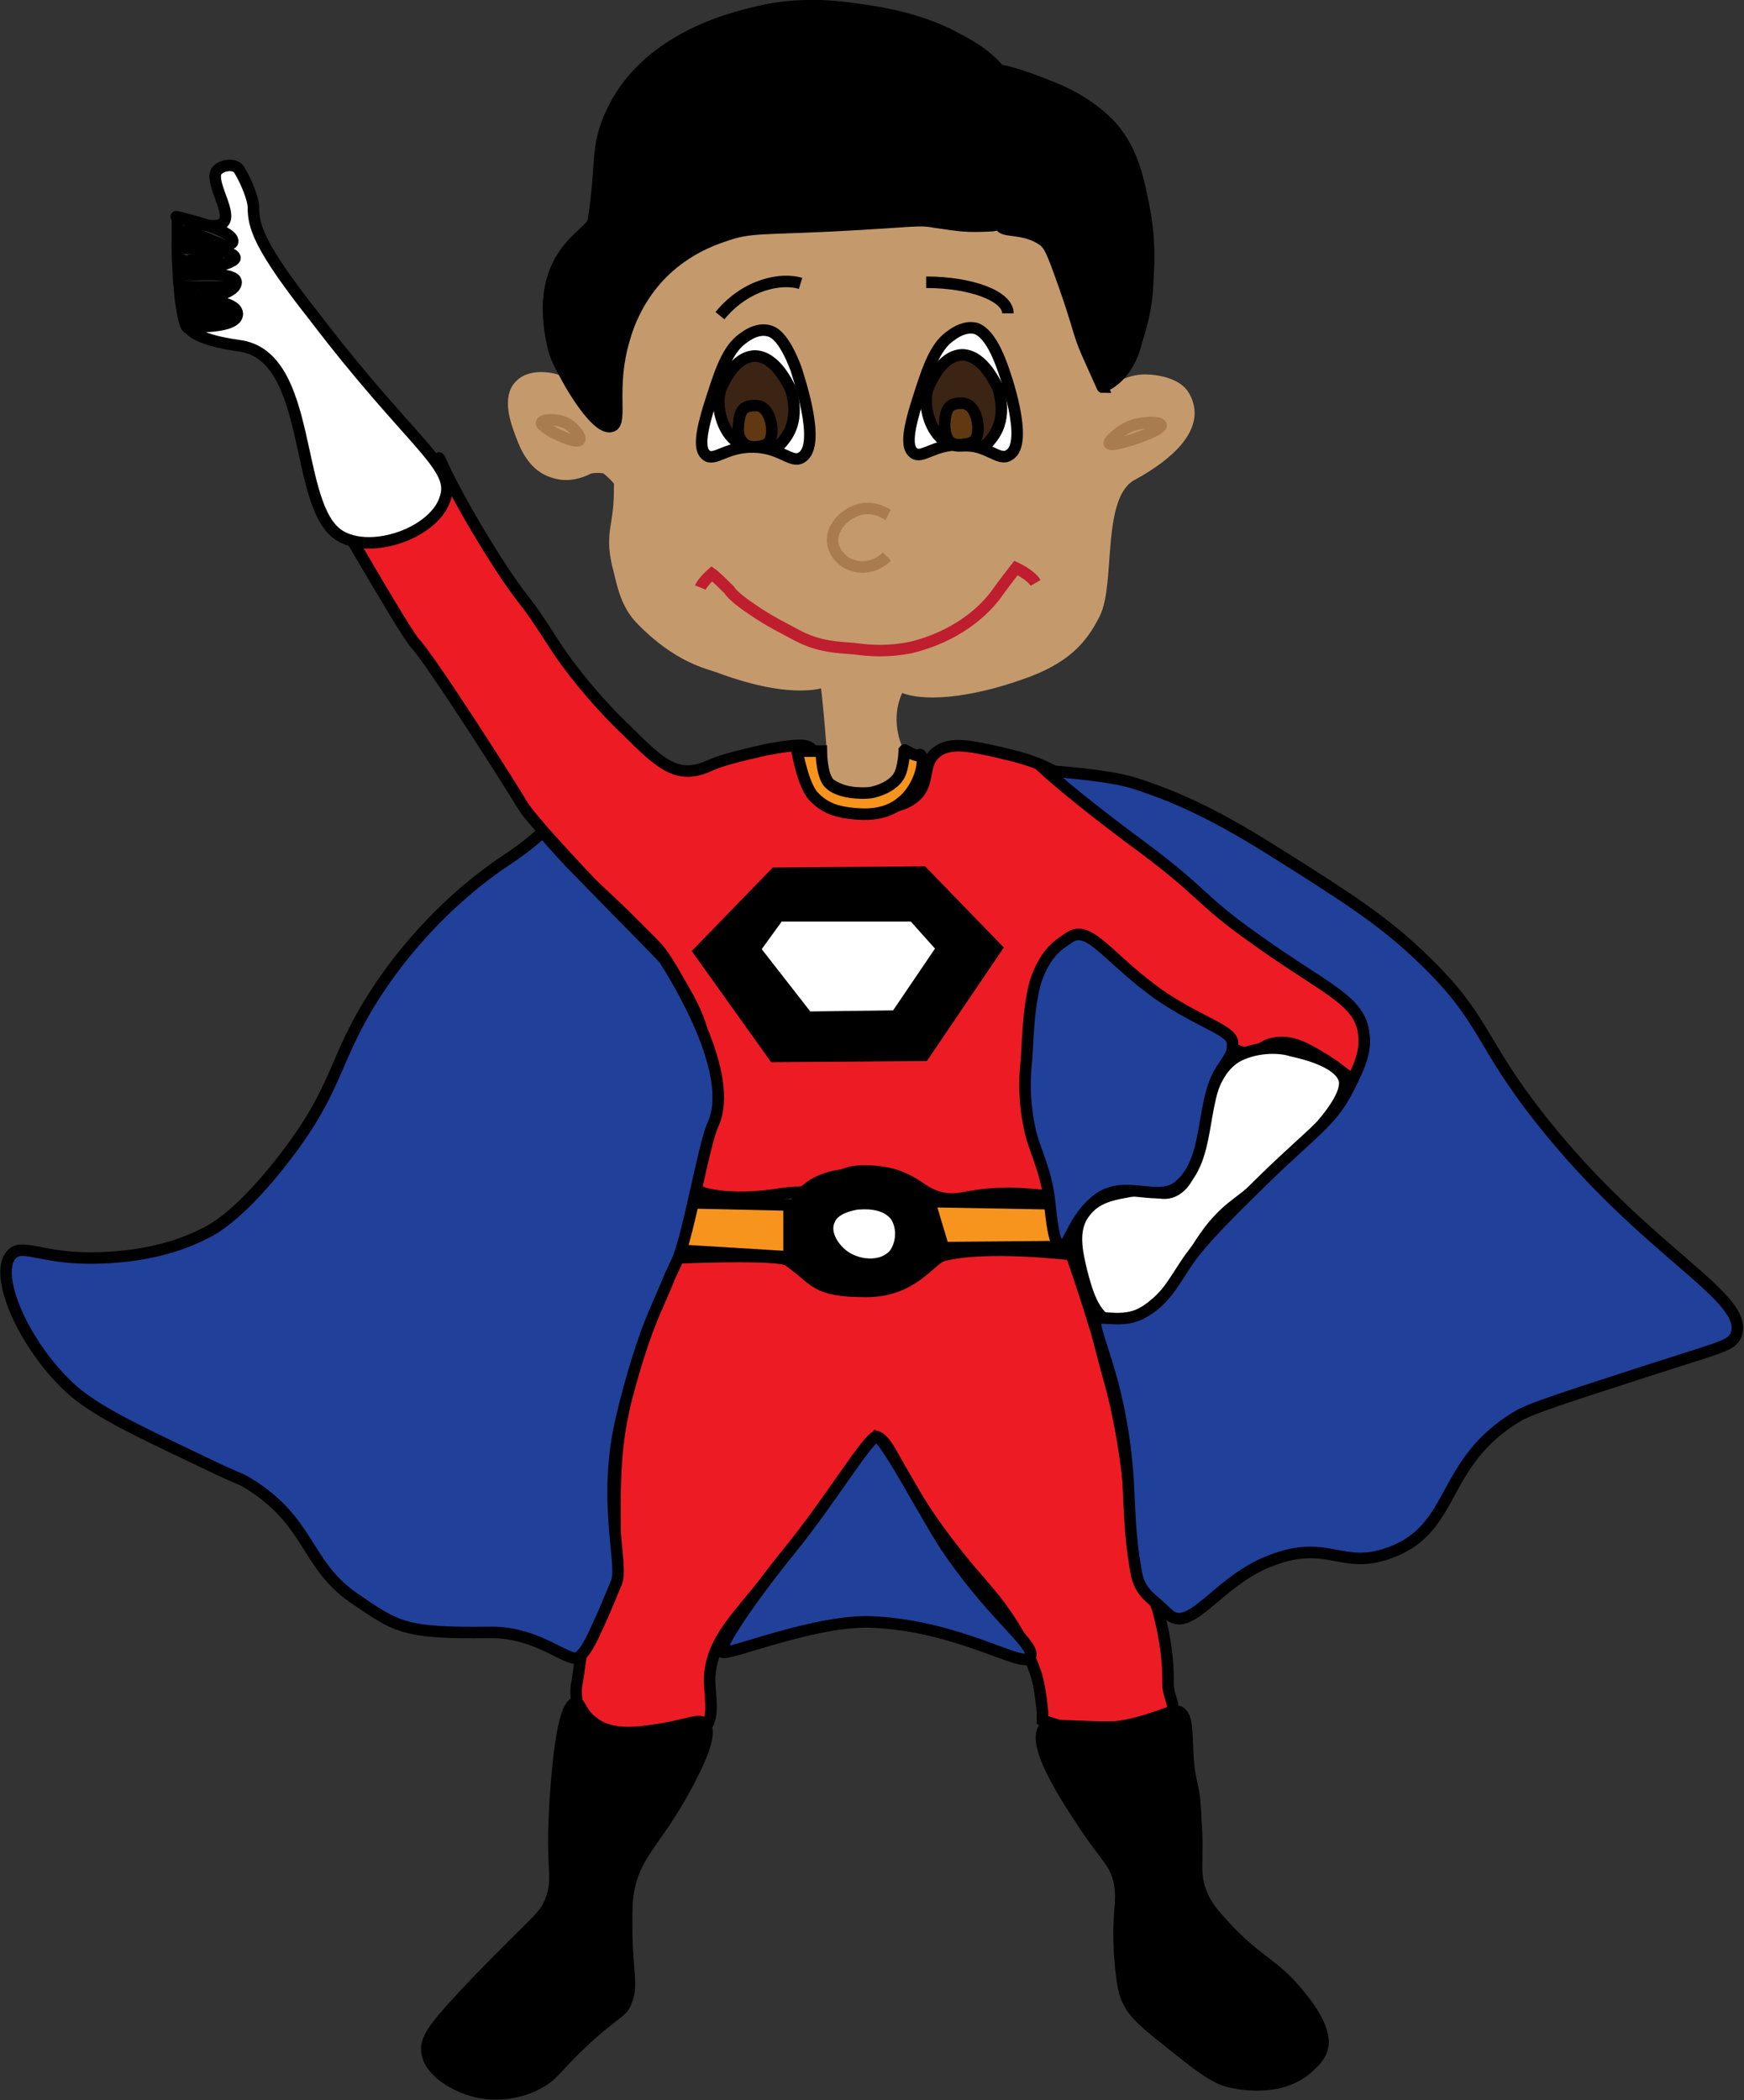 <?xml version="1.0" encoding="utf-8"?>
<!-- Generator: Adobe Illustrator 18.1.0, SVG Export Plug-In . SVG Version: 6.00 Build 0)  -->
<!DOCTYPE svg PUBLIC "-//W3C//DTD SVG 1.1//EN" "http://www.w3.org/Graphics/SVG/1.1/DTD/svg11.dtd">
<svg version="1.1" id="Layer_1" xmlns="http://www.w3.org/2000/svg" xmlns:xlink="http://www.w3.org/1999/xlink" x="0px" y="0px"
	 viewBox="0 0 151.4 182.3" enable-background="new 0 0 151.4 182.3" xml:space="preserve">
<rect x="0" y="0" width="151.4" height="182.3" fill="#333333" stroke="none"/>
<path fill="#ED1C24" stroke="#000000" stroke-miterlimit="10" d="M81.3,65.3c1.1-0.9,2.8-0.6,5.4,0c1.2,0.3,2.9,0.6,4.9,1.7
	c3,1.6,4.5,3.4,7.3,5.5c3.9,3,6.9,6.5,10.7,9.4c0.1,0,3.3,1.7,6.8,4.5c1,0.8,2,1.7,2.4,3.2c0.4,1.6-0.2,3.6-1.2,3.9
	c-0.6,0.2-1-0.6-2.9-1.7c-1.3-0.8-2.4-1.4-3.7-1.3c-1.4,0.1-1.5,0.8-2.5,0.9c-1.9,0.1-4.5-2.8-6-3.8c-1.3-0.9-3.1-1.7-5.2-3.7
	c-1.1-1-1.6-1.3-2-1.7c-0.9-0.8-2.5-1.7-4.3,1.1c-1.1,1.8-0.6,5.7-0.7,7.9c0,1.5-0.1,5.2,0.7,7.9c0,0,0.1,0.6,0.8,2.8l0.5,1.7
	c-0.2,0.6-2.3-0.1-5.4,0c-3.1,0.1-3.5,0.7-5.1,0.4c-1.7-0.4-1.8-1.1-3.8-1.9c-1.7-0.6-3.8-0.5-4.3-0.3c-1.7,0.5-1.9,1-3.9,1.6
	c-0.6,0.2-0.3,0-1.8,0.2c-2.6,0.4-4.2,0.4-5.7,0.2c-1.4-0.2-1.6-0.4-1.7-0.5c-0.7-0.9,0.1-2.4,0.8-5.4c0.2-0.9,0.8-3.2,0.1-5.9
	c-0.3-1.1-0.3-2.7-1.7-5.3c-1.7-3-2.2-3.9-3.1-4.8c-0.6-0.6,0,0-2.5-2.5c-2.5-2.4-2.3-2.1-3.7-3.6c-1.2-1.3-4.5-4.8-5.2-6
	c-0.5-0.9-7.8-12.4-9.3-14c-0.8-0.9-5.7-9.4-5.9-9.7c-1.3-2,4.1-0.6,3.5-0.6c-2.9-0.2,0.8-1.3,3.3-2c2-0.6,0.7-5,1.4-3.4
	c1,2.3,3.4,6.5,5.6,9.8c1.9,2.8,1.5,1.8,4,5.7c2.2,3.5,5.4,6.8,6.5,7.8c2.9,2.9,4.4,4.3,7.1,3.1c1.1-0.5,2.3-0.8,4.9-1.4
	c3.1-0.6,3.6-0.4,3.9-0.2c1.1,0.8,0.2,2.3,1.4,3.7c1.2,1.4,3.3,1.5,4.1,1.5c0.8,0,2.5,0.1,3.7-1C80.8,67.9,80,66.3,81.3,65.3z"/>
<polygon stroke="#000000" stroke-miterlimit="10" points="80.1,75.7 86.5,82.3 80.2,91.6 67.2,91.7 60.7,82.6 67.3,75.8 "/>
<polygon fill="#FFFFFF" stroke="#000000" stroke-miterlimit="10" points="81.8,82.3 77.8,88.2 70.1,88.3 65.5,82.4 67.6,79.5 
	79.3,79.5 "/>
<path fill="#FFFFFF" stroke="#000000" stroke-miterlimit="10" d="M116.7,93.7c0.3,1.1-1,3.1-3.5,5.6c-5.3,5.4-6,4.7-8.2,7.5
	c-2.1,2.8-2.5,4.8-5.5,7c-1.3,0.9-2.2,1.3-3,1c-1.6-0.5-2.2-2.9-2.6-4.4c-0.4-1.7-0.9-3.7,0.3-5.2c0.9-1.2,2.3-1.5,3.4-1.7
	c2.3-0.5,2.9,0.3,4,0c3.5-1.1,1.8-9.8,6-11.9c1.7-0.8,3.6-0.7,4.5-0.4C113,91.4,116.2,92.1,116.7,93.7z"/>
<path fill="#F7941E" stroke="#000000" stroke-miterlimit="10" d="M91.9,104.5c0.3,1.2,0.7,2.5,1,3.7l-11,0.1l-1.2-4L91.9,104.5z"/>
<polygon fill="#F7941E" stroke="#000000" stroke-miterlimit="10" points="68.5,104.6 68.5,109.1 58.6,108.5 59.7,104.4 "/>
<path stroke="#000000" stroke-miterlimit="10" d="M80.5,104.9c0.1,0.3,1.3,2.4,0.4,4.4c-1.2,2.6-4.8,2.7-5.5,2.7c-0.8,0-4.7,0-6.3-3
	c-0.1-0.1-1.2-2.4,0-4.6c1.6-3,6.1-2.5,6.6-2.4C76.3,102.2,79.1,102.6,80.5,104.9z"/>
<path fill="#FFFFFF" stroke="#000000" stroke-miterlimit="10" d="M77.8,105.6c0.6,1,0.5,2.3-0.1,3.2c-1.1,1.4-3.5,1.1-4.7,0
	c-0.7-0.6-1.5-1.8-1-2.9c0.4-1,1.8-1.3,2.4-1.4C74.7,104.5,76.8,104.2,77.8,105.6z"/>
<path fill="#ED1C24" stroke="#000000" stroke-miterlimit="10" d="M93,108.9c0,0,1,2.8,2,6.1c0.2,0.5,0.8,3,1.2,4.4
	c2.5,8.7,2,17.4,2.9,18.2c1.3,1.1,1.4,2,1.8,3.7c0.4,2,0.5,3.1,0.5,4.9c0,0.9,0.5,1.6,0.4,2.2c-0.2,0.9-1.6,1.3-2.5,1.5
	c-0.5,0.2-2.8,0.5-4.6,0.4c-1.9-0.1-4.2-1-4.2-1l0-0.7c0,0-0.2-2.3-0.6-3.4c-1.2-3.4-2.8-5.6-5-8.1c-6.8-7.8-7.3-11.9-8.8-12.4
	c0,0-2.7,4.2-10.3,13.4c-2.3,2.8-4.1,4.7-4.2,7.6c0,1.7,0.5,3.4-0.5,4.4c-0.2,0.2-0.6,0.5-3.2,0.7c-4.6,0.3-6-0.5-6.4-0.8
	c-0.5-0.3-1.3-0.9-1.4-1.7c0-0.8-0.2-1.4,0-2.3c0.4-2.3,0.2-3,1.4-5c0.5-0.9,0.9-2.2,1.4-3.2c1.1-2.3-0.2-8.9,1.2-15.2
	c0.7-3.5,0.1-6.3,1.2-7.4c1.9-1.9,3.2-6,3.2-6s9-0.4,9.9,0.2c2.5,1.7,2.2,2.7,6.8,2.7c4,0,5.5-2.7,6.6-3.1
	C85.5,108,93,108.9,93,108.9z"/>
<path stroke="#000000" stroke-miterlimit="10" d="M103.1,152c-0.1-1.6,0-3-0.7-3.4c-0.4-0.2-0.8,0-1.9,0.4c-1.2,0.4-2.5,0.8-3.7,0.9
	c-2,0.1-5.8-0.3-6.1,0c-1.1,1.3,1.2,5.1,2.9,7.7c2.5,3.9,3.2,3.9,3.6,5.9c0.3,1.8-0.2,2.1,0,6.1c0.2,2.8,0.5,3.7,0.7,4
	c0.3,0.7,0.8,1.5,3.4,3.5c2.6,2.1,3.9,3.1,5.1,3.5c0.3,0.1,4.2,1.2,6.9-0.9c0.4-0.4,1.3-1,1.5-2c0.1-0.4,0.3-1.7-1.9-4.4
	c-2.2-2.8-3.6-2.9-6.5-6c-1.1-1.2-1.6-1.8-2-2.7c-0.9-2-0.3-2.9-0.6-6.7C103.7,154.5,103.2,155,103.1,152z"/>
<path stroke="#000000" stroke-miterlimit="10" d="M59.6,155c0.9-1.7,2.4-4.6,1.5-5.4c-0.4-0.4-1.1,0-3.2,0.4
	c-2.3,0.4-4.8,0.8-6.4-0.5c-1.1-0.8-1.1-1.7-1.5-1.7c-1.3,0.1-1.7,7.2-1.8,8.6c-0.4,6.1,0.4,6.5-0.4,8.6c-0.6,1.5-1.2,1.6-6.4,7
	c-3.7,3.9-4.6,5-4.3,6.3c0.4,1.8,2.8,2.8,3.4,3c2.9,1.1,5.6-0.1,6.1-0.4c1.6-0.8,1.4-1.3,4.7-4.3c2.4-2.1,2.6-1.9,3-2.7
	c0.7-1.6,0.1-2.6,0.1-6.7c0-1.3,0-2,0.1-2.7C55,160.9,57,159.9,59.6,155z"/>
<path fill="#21409A" stroke="#000000" stroke-miterlimit="10" d="M47.1,72.2c0,0-0.9,1-3.5,2.7c-2.2,1.5-6.9,5.1-10.9,11.2
	c-3.8,5.8-3.2,8.2-8,14.4c-3.7,4.8-6.1,6.2-7,6.6c-3.7,1.9-7.9,2.1-9.9,2.1c-4.3,0-5.9-1.3-6.8-0.3c-1.6,1.7,1,7.8,5.1,11.6
	c2.1,1.9,5.2,3.4,11.3,6.3c3.3,1.6,2.9,1.3,3.9,1.8c5.7,3.4,5.1,7.1,9.4,10.1c3.7,2.5,4.2,3.1,11.8,3c4.5-0.1,7.2,3.1,7.9,2
	c0.2-0.2,0.4-0.3,1.1-1.7c0.8-1.7,1.3-2.9,2-4.6c0.7-1.5-1.3-7.1,0.5-14.5c0.8-3.3,1.8-6.7,3-9.4c1.8-4.1,0.4-1.1,1.8-4.1
	c1-2.3,2.3-10.1,3.1-11.8c2-4.4-3.2-12.7-4.2-14.3c-0.4-0.5-4.4-4.5-7.5-7.7C49,74.4,47.5,72.7,47.1,72.2z"/>
<path fill="#21409A" stroke="#000000" stroke-miterlimit="10" d="M62.7,143.4c0.4,0.4,8.2-2.9,13.2-2.6c7.5,0.4,12.8,4,13.5,3.1
	c0.7-1-2.8-3.2-6.9-9.1c-1.9-2.7-5.6-10-6.4-10.1c-0.7,0-4,5.5-7.4,9.7C65.2,138.7,62.3,143,62.7,143.4z"/>
<path fill="#21409A" stroke="#000000" stroke-miterlimit="10" d="M101.3,140c2,2.1,4.4-2.9,9.2-4.6c4.8-1.8,6,0.9,10.1-0.6
	c5.9-2.1,4.3-7.8,11.2-11.9c1.2-0.7,4.7-1.8,11.8-4.1c5.9-1.9,6.7-2,7.1-2.9c1.3-3.3-7.8-7.1-17-18.8c-5.3-6.7-4.7-8.6-10.1-13.8
	c-3.4-3.3-6.5-5.3-12.7-9.2c-4.9-3.1-8.5-4.9-12.7-6.2c-2.5-0.7-7.4-1-7.4-1s2.3,2.1,7.1,5.7c7,5.1,5.8,5.2,11.2,9
	c6,4.3,9,5.2,9.3,8.2c0.2,1.5-0.4,2.8-1.3,4.6c-1.5,3-3,3.7-7.4,8c-3.6,3.5-5.3,5.3-6.4,6.8c-1.4,2-2.1,3.7-4.2,4.8
	c-2.1,1.1-4.3-0.3-4,1c0.3,1.9,2.6,6.3,2.9,15c0.1,2.1,0.2,4.3,0.7,6.8C99.1,138.4,100.1,138.8,101.3,140z"/>
<g>
	<path fill="#21409A" stroke="#000000" stroke-miterlimit="10" d="M92.8,81.4c1.8-1.3,3.5,2,8.2,5.2c3.5,2.3,6.1,2.9,6,4
		c0,0.8,0,0.8-1,2.3c-1.8,2.8-0.9,7.7-3.6,10c-1.8,1.6-4.7-0.6-7.1,1.2c-2.2,1.7-2.5,4.2-3.2,4.1c-0.6-0.1-0.8-2.2-1-4
		c-0.3-2.7-1.4-4.6-1.7-6.2c-0.6-2.7-0.4-5-0.3-5.9c0.1-0.8,0.1-4.5,0.8-6.9C90.8,82.5,92.1,81.9,92.8,81.4z"/>
</g>
<path fill="#C49A6C" stroke="#C49A6C" stroke-miterlimit="10" d="M72.4,67.1c0,0-0.3-5-0.7-8c0,0-2.6,1.3-9.3-1.2
	c-0.8-0.3-3.5-0.8-6.7-4.1c-1.5-1.5-1.7-3.5-2.1-4.9c-0.6-2.8,0.2-3.1,0.2-6.5c0,0,0.7-0.2-1.1-1.7c-0.2-0.2-1.4-0.2-1.7,0
	c-0.6,0.3-1.7,0.7-2.9,0.3c-1.8-0.5-2.5-2.3-2.9-3.4c-0.3-0.8-1.2-3.1,0-4.2c0.8-0.8,2.4-0.7,3.4-0.3c3.1,1.1,3.6,4.9,4.6,4.8
	c0.8-0.1-0.2-1.7,0.8-6.2c0.3-1.3,0.2-1.6,1.5-4.2c1-1.8,2-4.2,3.7-5.2c1.8-1.1,3.5-2.2,8.1-2.6c5.2-0.4,6-0.1,11.7-0.4
	c2.4-0.1,5.9-0.1,11,2.1c1.9,0.8,3.2,8.3,3.9,9.3c2.7,3.6,0,4.4,0.3,5.4c0,0,0,0,0,0c0.2,0.1,1.1-1.2,2.2-2c0.3-0.2,1.5-1.1,3-1.1
	c1,0,2.8,0.3,3.4,1.4c1.5,2.6-1.4,5.1-4.5,6.8c-3.3,1.7-1.9,9.4-3.3,12.1c-1.1,2.2-2.6,3.9-6.4,5.2c-4.5,1.6-8.7,2-10.5,1
	c0,0,0,0,0,0c-1.6,2.8-0.2,5.6-0.2,5.6c0,0.3,0,0.9,0,1.6c-0.4,0.3-1.1,0.8-2.1,1.1c-0.3,0.1-0.6,0.1-1,0.1
	C73.5,67.9,72.4,67.1,72.4,67.1z"/>
<path fill="none" stroke="#A97C50" stroke-miterlimit="10" d="M50.3,38.2c0.2-0.2-0.4-1.1-1.2-1.5c-0.9-0.4-2-0.3-2.1,0
	C47,37.2,50,38.6,50.3,38.2z"/>
<path fill="none" stroke="#A97C50" stroke-miterlimit="10" d="M96.3,38.5c-0.1-0.2,0.9-1.2,2.1-1.6c1-0.3,2.3-0.3,2.4,0
	C100.9,37.4,96.5,38.9,96.3,38.5z"/>
<g>
	<path fill="#FFFFFF" stroke="#000000" stroke-miterlimit="10" d="M69.6,39.7c-0.9,0.6-1.8-0.9-4.3-0.9c-2.3,0-3.3,1.3-4,0.7
		c-0.9-0.7-0.1-3.2,0.9-6.2c0.8-2.4,1.5-3.4,2.4-4c0.4-0.3,1.2-0.8,2.1-0.6c0.4,0.1,1.3,0.4,2.4,3.3C69.2,32.4,71.4,38.6,69.6,39.7z
		"/>
	<path fill="#3C2415" stroke="#000000" stroke-miterlimit="10" d="M68.2,38c1.3-1.8,0.5-4,0.4-4.3c-0.1-0.1-1.2-2.8-3.1-2.8
		c-1.8,0.1-2.7,2.4-2.9,2.8c-0.7,1.8,0.5,5.3,2.9,5.1C67.1,38.7,67.2,39.4,68.2,38z"/>
	<path fill="#603913" stroke="#000000" stroke-miterlimit="10" d="M65.5,38.8c1.1-0.1,1.5-0.3,1.5-1.5c0-0.6-0.3-2.1-1.4-2.1
		c-1.1,0-1.4,0.4-1.5,1.8C64,37.9,64.4,38.8,65.5,38.8z"/>
</g>
<g>
	<path fill="#FFFFFF" stroke="#000000" stroke-miterlimit="10" d="M87.6,39.5c-0.9,0.6-1.8-0.9-4.3-0.9c-2.3,0-3.3,1.3-4,0.7
		c-0.9-0.7-0.1-3.2,0.9-6.2c0.8-2.4,1.5-3.4,2.4-4c0.4-0.3,1.2-0.8,2.1-0.6C85,28.6,86,29,87,31.8C87.2,32.3,89.4,38.5,87.6,39.5z"
		/>
	<path fill="#3C2415" stroke="#000000" stroke-miterlimit="10" d="M86.2,37.9c1.3-1.8,0.5-4,0.4-4.3c-0.1-0.1-1.2-2.8-3.1-2.8
		c-1.8,0.1-2.7,2.4-2.9,2.8c-0.7,1.8,0.5,5.3,2.9,5.1C85.1,38.6,85.2,39.3,86.2,37.9z"/>
	<path fill="#603913" stroke="#000000" stroke-miterlimit="10" d="M83.4,38.6c1.1-0.1,1.5-0.3,1.5-1.5c0-0.6-0.3-2.1-1.4-2.1
		c-1.1,0-1.4,0.4-1.5,1.8C82,37.8,82.3,38.7,83.4,38.6z"/>
</g>
<path fill="none" stroke="#000000" stroke-miterlimit="10" d="M69.5,24.6c-1.6-0.5-4.7,0-7,2.8"/>
<path fill="none" stroke="#000000" stroke-miterlimit="10" d="M87.5,27.2c0-1.5-3.2-2.7-7.1-2.7"/>
<line fill="none" stroke="#000000" stroke-miterlimit="10" x1="67.7" y1="29" x2="67.7" y2="29"/>
<g>
	<path fill="none" stroke="#A97C50" stroke-miterlimit="10" d="M77.1,44.7c-0.2-0.1-1.3-0.9-2.7-0.4c-1.2,0.4-2.3,1.6-2.1,2.9
		c0.2,1,1,1.7,1.8,1.9c1,0.3,2.1,0,2.9-0.8"/>
</g>
<path fill="none" stroke="#BE1E2D" stroke-miterlimit="10" d="M89.9,50.6c-0.4-0.7-1.7-1.3-1.7-1.3s-1.1,1.4-1.8,2.4
	c-2.5,3.2-6.1,4.2-7.3,4.5c-2,0.4-3.5,0.3-5,0.1c-1.2-0.1-3-0.1-5-1.2c-1.1-0.6-2.2-1.1-3.8-2.2c-1.8-1.2-2-1.7-2-1.7
	c-1.2-1.2-1.5-1.4-1.5-1.4S61,50.5,60.8,51"/>
<path stroke="#000000" stroke-miterlimit="10" d="M98.5,30.2c0.4-1.5,0.9-2.6,1.1-5.1c0.1-1.8,0.3-4.1-0.3-7.1c-0.5-2.6-1-4.9-2.8-7
	c-1.4-1.5-3-2.4-3.8-2.8c-1-0.5-1.8-0.8-3.4-1.4c-1.5-0.5-2.6-0.8-2.4-0.6c0.4,0.5,2.8,3.1,3.1,7.2c0.1,0.8,0.2,2.6-0.9,4
	c-1,1.3-2.3,1.6-2.2,2.2c0.1,0.6,2.1,0.1,3.7,1.3c0.5,0.4,0.7,0.8,1.8,3.9c1.3,3.7,1.2,4.1,2,5.9c0.4,0.9,1.3,2.9,1.3,2.9v0
	C95.6,33.6,97.6,33.1,98.5,30.2z"/>
<path stroke="#000000" stroke-miterlimit="10" d="M82.2,2.9c-1.3-0.6-3.3-1.4-6.5-1.9c-2.5-0.4-6.2-1-10.6,0.2
	c-2,0.5-8.4,2.2-11.5,7.6c-2.1,3.8-1.2,4.9-2.1,10.4C51.3,20.4,46.2,22,48,30c0.2,1,0.7,1.8,1,2.4c1,1.9,3,5,4.1,4.6
	c1-0.3-0.2-3.3,1.1-7.6c0.3-1.1,1.2-3.7,3.5-5.9c1.9-1.8,3.9-2.6,5.1-3c2.2-0.8,3.1-0.6,9.4-0.9c7.7-0.4,7.4-0.6,9.1-0.3
	c2.1,0.3,2.6,0.4,4.6,0.3c1.6,0,2.9-1.7,3.2-2.3c1.5-2.9,0.4-6-0.1-7.3c-0.4-1-1.1-2.7-2.7-4.4C84.9,4.2,83.5,3.6,82.2,2.9z"/>
<path fill="#F7941E" stroke="#000000" stroke-miterlimit="10" d="M79.9,65.5c0-0.1,0,0.3-0.8-0.1c-0.7-0.4-0.6-0.3-0.6-0.3
	s0,1-0.3,1.9c-0.4,1.2-2,1.7-2.6,1.8c-0.6,0.1-2.9,0.1-3.7-0.9c-0.6-0.8-0.6-2.7-0.6-2.7l-2.1,0c0,0,0.5,2.9,1.4,3.9
	c1.1,1.2,2.4,1.4,3.3,1.5c0.9,0.1,2.9,0.3,4.4-1C79.8,68.4,80.4,66,79.9,65.5z"/>
<path fill="#FFFFFF" stroke="#000000" stroke-miterlimit="10" d="M29.5,46.5C25.4,44,27.3,30.8,20.7,30c-3.6-0.5-4.3-1.4-4.3-1.6
	c0-0.1,4.3,0.2,4.2-1.2c-0.1-1.3-4.6-1.3-4.6-1.2c0,0.2,4.5-0.2,4.5-1.5c0-1.1-4.9-0.5-4.9-0.6c0,0,4.8-0.9,4.8-1.5
	c0-0.9-5-0.8-5-0.9c0-0.1,4.7,0.1,4.8-0.5c0.2-1.1-5-2.2-4.9-2.2c0.1,0,3.4,1.4,4.1,0.5c0.7-0.8-0.9-3-0.7-4.2
	c0.1-0.7,1.7-1.1,2.1-0.3c0.6,1,1.2,2.5,1.2,3.2c0,1.6,0.4,3.3,5.3,9.5c8.3,10.9,12.2,12.9,11.4,15.6C37.9,46.2,32.3,48.2,29.5,46.5
	z"/>
<path fill="none" stroke="#000000" stroke-miterlimit="10" d="M15.4,19c0,1,0,1.9,0,2.8c0,0.9,0.1,1.7,0.1,2.4
	c0.1,0.8,0.1,1.4,0.2,2c0.2,1.4,0.4,2.3,0.7,2.3"/>
<g>
	<g>
		<path d="M15.6,19.8c0,0.3-0.1,1,0.1,1.4c0.2,0.3,0.4,0.1,0.7,0.1c0.5,0,0.9,0.2,1.4,0.2c0.5,0,1-0.1,1.5-0.3
			c0.2-0.1,0.2-0.4,0-0.5c-0.6-0.2-1.2-0.5-1.7-0.7c-0.4-0.2-1-0.5-1.4-0.4c-0.1,0-0.2,0.1-0.2,0.2c-0.1,0.4-0.2,0.9,0.3,1
			c0.2,0.1,0.4,0,0.6,0.1c0.2,0,0.4,0.1,0.5,0.2c0.3,0.1,0.6,0.2,1,0.2c0.3,0,0.3-0.4,0.1-0.5c-0.6-0.3-1.3-0.6-2-0.7
			c-0.3,0-0.5,0.4-0.1,0.5c0.7,0.1,1.3,0.4,2,0.7c0-0.2,0-0.3,0.1-0.5c-0.5,0.1-0.9-0.2-1.4-0.4c-0.1,0-0.3-0.1-0.4-0.1
			c-0.2-0.1-0.2,0-0.1,0.1c0-0.2,0-0.3,0-0.5c-0.1,0.1-0.2,0.1-0.2,0.2c0.5,0,1.2,0.4,1.6,0.5c0.5,0.2,0.9,0.4,1.4,0.6
			c0-0.2,0-0.3,0-0.5c-0.8,0.3-1.6,0.3-2.4,0.1c-0.2-0.1-0.4,0-0.6-0.1c-0.3,0-0.1,0.1-0.1-0.1c0-0.3,0-0.6,0-0.8
			C16.2,19.5,15.7,19.5,15.6,19.8L15.6,19.8z"/>
	</g>
</g>
<g>
	<g>
		<path d="M15.7,22.4c0,0.4,0.1,0.9,0.1,1.3c0,0.2,0.3,0.4,0.5,0.1c0.2-0.4,1.2-0.4,1.6-0.5c0.5-0.1,1-0.3,1.5-0.4
			c0.2-0.1,0.2-0.3,0.1-0.4C19,22,18.3,22,17.7,22.1c-0.4,0-1.5-0.2-1.7,0.3c-0.1,0.3,0.1,0.7,0.5,0.8c0.4,0,0.8-0.1,1.2-0.1
			c0.4,0,0.8,0,1.2-0.1c0.3-0.1,0.2-0.6-0.1-0.5c-0.5,0.1-0.9,0.1-1.4,0.1c-0.2,0-0.3,0-0.5,0c-0.1,0-0.5,0-0.4,0.1
			c0.7,0.1,2-0.4,2.6,0.2c0-0.1,0.1-0.3,0.1-0.4c-0.7,0.2-1.5,0.4-2.2,0.5c-0.5,0.1-0.9,0.1-1.1,0.6c0.2,0,0.3,0.1,0.5,0.1
			c0-0.4-0.1-0.9-0.1-1.3C16.2,22,15.7,22,15.7,22.4L15.7,22.4z"/>
	</g>
</g>
<g>
	<g>
		<path d="M17.2,22.8c0.2,0,0.6-0.1,0.8,0c0.1,0,0.2,0.2,0.3,0.2c0.2,0.1,0.4,0,0.6,0c0.2,0,0.5,0,0.8-0.1c0.1,0,0.2-0.1,0.2-0.2
			c0,0,0,0,0,0c0-0.1-0.1-0.2-0.1-0.2c0,0,0,0,0,0c-0.3-0.2-0.5,0.3-0.3,0.4c0,0,0,0,0,0c0-0.1-0.1-0.1-0.1-0.2c0,0,0,0,0,0
			c0.1-0.1,0.1-0.2,0.2-0.2c-0.2,0.1-0.5,0.1-0.7,0c-0.2,0-0.3,0-0.5-0.1c0,0-0.1-0.1-0.1-0.1c-0.3-0.1-0.7,0-1.1,0
			C16.9,22.3,16.9,22.8,17.2,22.8L17.2,22.8z"/>
	</g>
</g>
<g>
	<g>
		<path d="M16.1,23.4c0.1,0,0.2,0,0.3,0c0.3,0,0.3-0.5,0-0.5c-0.1,0-0.2,0-0.3,0C15.8,22.9,15.8,23.4,16.1,23.4L16.1,23.4z"/>
	</g>
</g>
<g>
	<g>
		<path d="M16,24.9c1.4,0,2.7,0,4.1,0c0-0.2,0-0.3-0.1-0.5c-0.8,0.2-1.7,0.5-2.5,0.7c-0.2,0.1-0.4,0.1-0.6,0.2c-0.1,0-0.2,0-0.3,0.1
			c-0.1,0.1-0.1,0.1-0.1-0.1c-0.4-0.3,0.6-0.1,0.8-0.1c0.4,0,0.8,0,1.2-0.1c0,0,0.6,0,0.6-0.1c0-0.1-0.5-0.1-0.6-0.1
			c-0.3,0-0.5,0.1-0.8,0.2c-0.1,0.1-0.3,0.2-0.4,0.2c-0.2,0.1-0.3,0.1-0.5-0.1c-0.3,0-0.4-0.1-0.2-0.2c0,0.2,0,0.3,0.1,0.5
			c0.1,0,0.1-0.1,0.2-0.1c0.3,0,0.3-0.5,0-0.5c-0.2,0-0.3,0-0.4,0.1c-0.1,0.1-0.2,0.4,0.1,0.5c0.5,0.1,0.8-0.4,0.3-0.7
			c-0.4-0.3-0.7,0-0.8,0.4c-0.1,0.8,0.7,0.9,1.3,0.7c0.3-0.1,0.5-0.2,0.7-0.3c0.3-0.1,0.6-0.1,0.9-0.1c0.2,0,0.5-0.1,0.7-0.3
			c0.3-0.6-0.5-0.6-0.9-0.6c-0.7,0-1.4,0.1-2.2,0.1C16.4,24.6,16.2,24.5,16,24.9c-0.2,0.2,0.1,0.9,0.4,1c0.4,0.1,1.3-0.3,1.7-0.4
			c0.7-0.2,1.4-0.4,2.1-0.6c0.3-0.1,0.2-0.5-0.1-0.5c-1.4,0-2.7,0-4.1,0C15.7,24.4,15.7,24.9,16,24.9L16,24.9z"/>
	</g>
</g>
<g>
	<g>
		<path d="M16.2,27c0.8,0,1.6,0,2.3,0c0.4,0,0.8,0.1,1.2,0.2c0.2,0.1,0.2,0,0-0.1c-0.2,0.1-0.4,0.2-0.7,0.3c-0.3,0.1-0.7,0.2-1,0.3
			c-0.1,0-1.6,0.3-1.3-0.3c0.1-0.2,1.2-0.2,1.4-0.2c0.2,0,1.4,0,0.5,0.2c-0.3,0.1-0.5,0.1-0.8,0.1c-0.4,0.1-1.1,0.2-0.3,0
			c0.3-0.1,0.6-0.1,0.9-0.2c0.2,0.1,0.4,0,0.6-0.1c0,0,0,0-0.1,0c-0.4,0-0.7,0.1-1.1,0.2c-0.2,0-0.4,0.1-0.5,0.2
			c0,0.2,0.2,0.2,0.3,0.1c0.3,0,0.7-0.2,1-0.2c0.3,0,0.2-0.5-0.1-0.5C18,27,16.3,27.2,16.9,28c0.1,0.1,0.2,0.1,0.2,0.1
			c0.7-0.2,1.4-0.3,2.1-0.5c0.2-0.1,0.4-0.1,0.4-0.3c0.1-0.7-1-0.6-1.4-0.5c-0.4,0.1-2,0-1.8,0.8c0.2,0.8,1.8,0.3,2.2,0.2
			c0.4-0.1,1.3-0.4,0.8-1c-0.2-0.3-0.7-0.3-1.1-0.3c-0.6,0-1.1,0.2-1.6,0.2c-0.7,0-0.7,0.9-0.3,1.3c0.5,0.5,1.9,0,2.5-0.1
			c0.3-0.1,1.9-0.5,1.2-1.1c-0.3-0.3-1.1-0.3-1.5-0.3c-0.8-0.1-1.7-0.1-2.5,0C15.9,26.5,15.9,27,16.2,27L16.2,27z"/>
	</g>
</g>
</svg>
